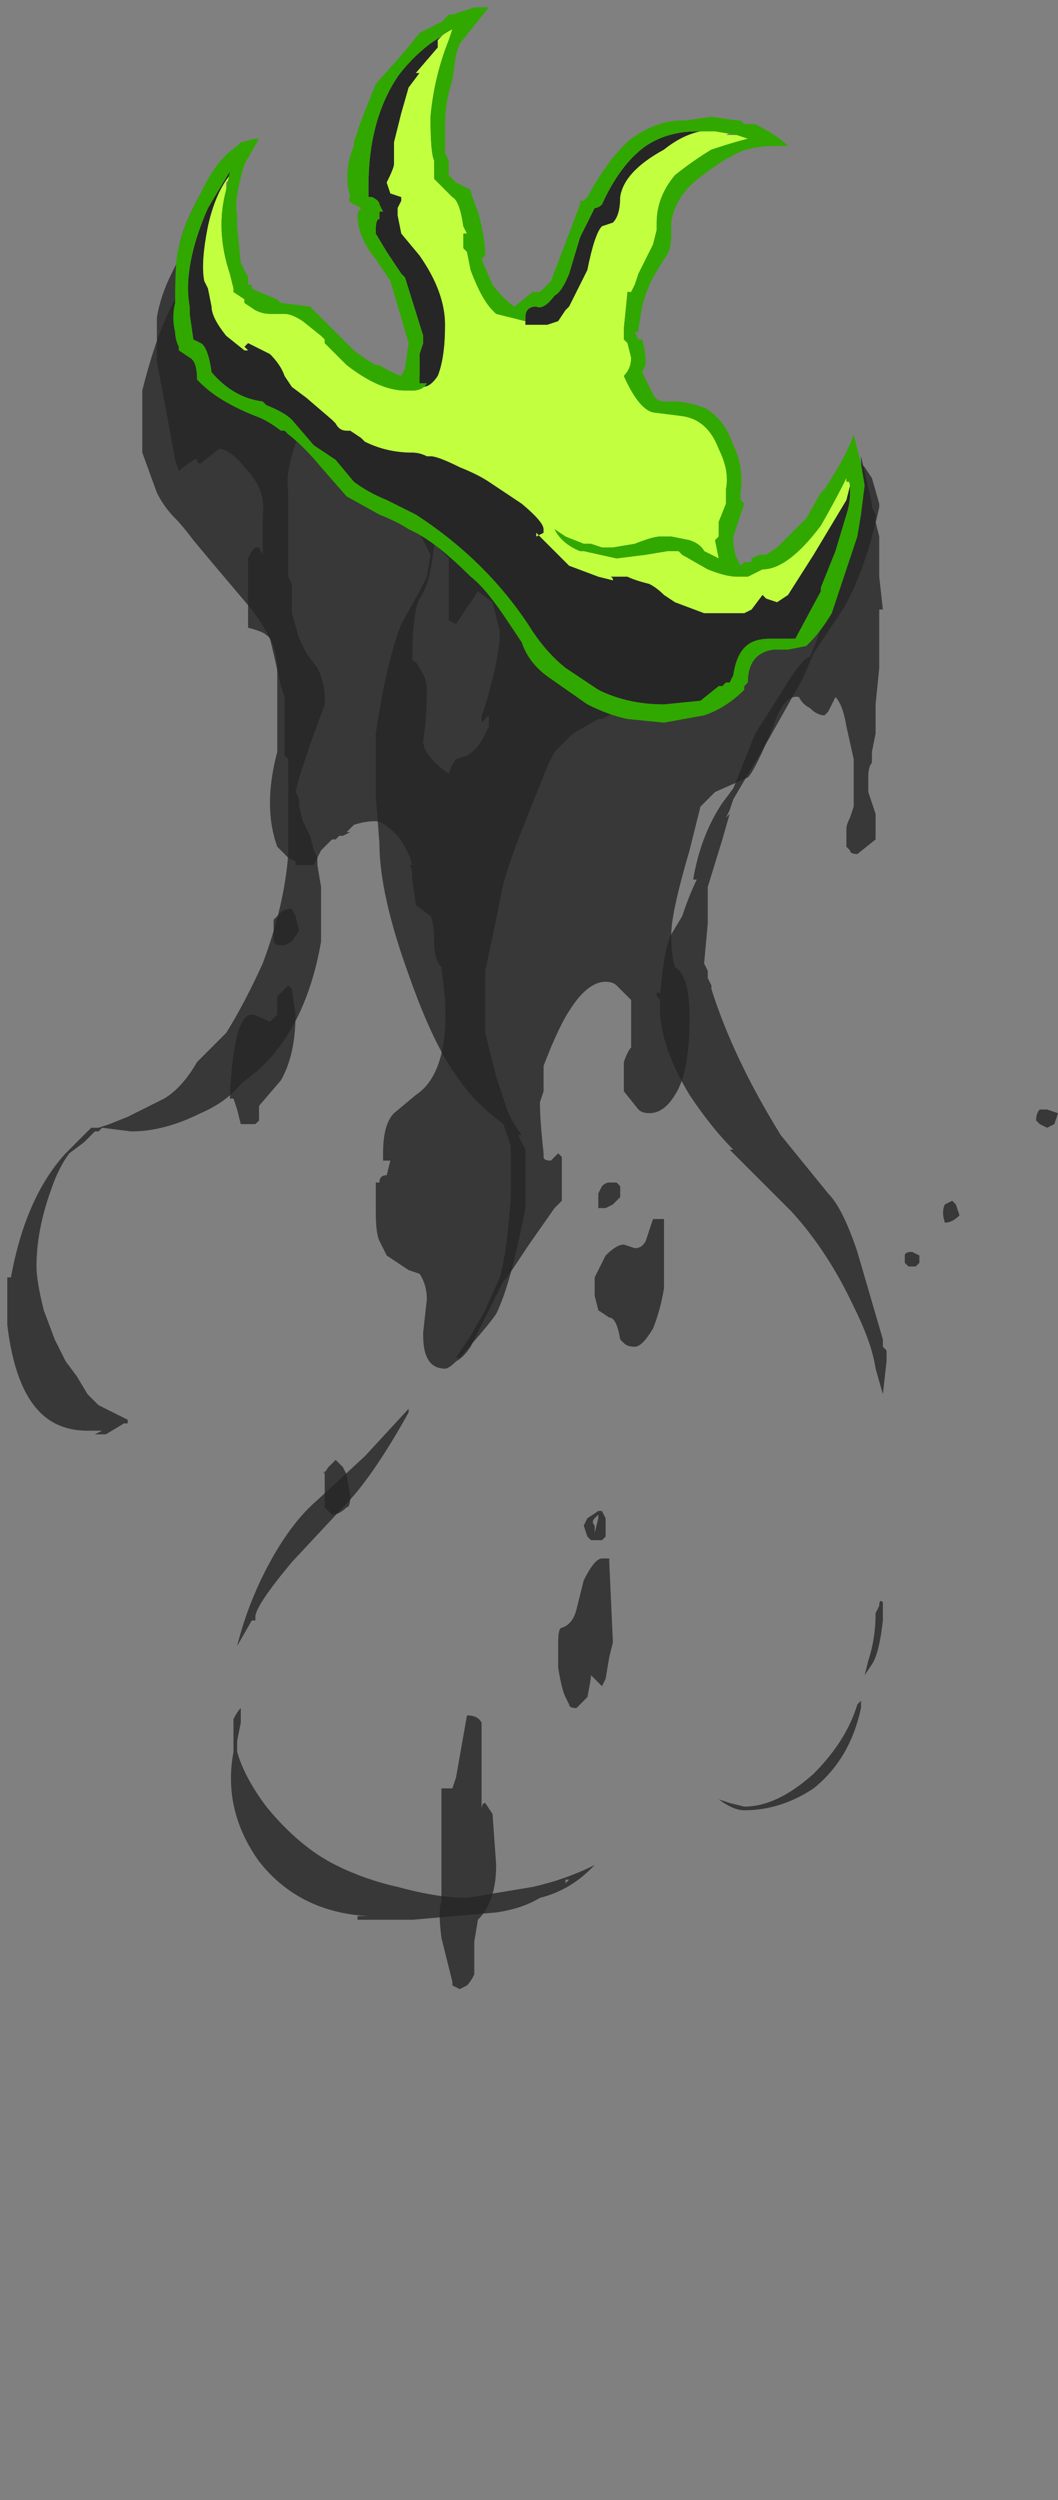 <?xml version="1.0" encoding="UTF-8" standalone="no"?>
<svg xmlns:ffdec="https://www.free-decompiler.com/flash" xmlns:xlink="http://www.w3.org/1999/xlink" ffdec:objectType="frame" height="239.75px" width="101.5px" xmlns="http://www.w3.org/2000/svg">
  <rect width="100%" height="100%" fill="#808080" stroke="none"/>
  <g transform="matrix(1.0, 0.0, 0.0, 1.0, 47.6, 34.3)">
    <use ffdec:characterId="3948" height="9.3" transform="matrix(7.0, 0.0, 0.0, 7.0, -29.4, -31.85)" width="9.05" xlink:href="#shape0"/>
    <use ffdec:characterId="3946" height="20.0" transform="matrix(7.0, 0.0, 0.0, 7.0, -25.55, 9.8)" width="9.0" xlink:href="#shape1"/>
    <use ffdec:characterId="3949" height="27.15" transform="matrix(7.0, 0.0, 0.0, 7.0, -46.9, -33.6)" width="14.4" xlink:href="#shape2"/>
  </g>
  <defs>
    <g id="shape0" transform="matrix(1.0, 0.0, 0.0, 1.0, 4.2, 4.55)">
      <path d="M2.8 -3.1 Q2.55 -3.05 2.3 -2.85 1.75 -2.55 1.7 -2.2 1.7 -1.95 1.6 -1.85 L1.45 -1.8 Q1.35 -1.7 1.25 -1.2 L1.0 -0.7 0.95 -0.65 0.85 -0.5 0.7 -0.45 0.4 -0.45 0.4 -0.55 Q0.4 -0.7 0.55 -0.7 0.65 -0.65 0.8 -0.85 0.9 -0.9 1.0 -1.15 L1.15 -1.65 1.35 -2.05 Q1.4 -2.05 1.45 -2.1 1.7 -2.65 2.05 -2.9 2.35 -3.1 2.75 -3.1 L2.8 -3.1 M3.4 3.5 L3.5 3.45 3.65 3.25 3.7 3.3 3.85 3.35 4.0 3.25 4.35 2.7 4.8 1.95 4.85 1.75 4.85 1.85 Q4.85 2.0 4.8 2.15 L4.65 2.65 4.45 3.15 4.45 3.2 4.1 3.85 3.75 3.85 Q3.6 3.85 3.5 3.9 3.3 4.0 3.25 4.35 L3.2 4.45 3.15 4.45 3.1 4.5 3.05 4.5 2.8 4.7 2.3 4.75 Q1.8 4.75 1.4 4.55 L0.95 4.25 Q0.7 4.05 0.5 3.75 -0.1 2.8 -1.1 2.15 -1.2 2.1 -1.5 1.95 -1.75 1.85 -1.95 1.7 L-2.2 1.4 -2.5 1.2 -2.8 0.85 Q-2.9 0.75 -3.15 0.65 L-3.2 0.6 Q-3.6 0.55 -3.9 0.2 -3.95 -0.15 -4.05 -0.2 L-4.15 -0.25 -4.2 -0.6 -4.2 -0.7 Q-4.3 -1.25 -3.95 -2.05 L-3.65 -2.55 -3.65 -2.5 Q-3.85 -2.25 -3.95 -1.8 -4.05 -1.3 -4.0 -1.05 L-3.95 -0.95 -3.9 -0.7 Q-3.9 -0.55 -3.7 -0.3 L-3.45 -0.1 -3.4 -0.1 -3.45 -0.15 -3.4 -0.2 -3.1 -0.05 Q-2.95 0.1 -2.9 0.25 L-2.8 0.4 -2.6 0.55 -2.25 0.85 -2.2 0.9 Q-2.15 1.0 -2.05 1.0 L-2.0 1.0 -1.85 1.1 -1.8 1.15 Q-1.5 1.3 -1.15 1.3 -1.05 1.3 -0.95 1.35 L-0.9 1.35 Q-0.8 1.35 -0.5 1.5 -0.25 1.6 -0.1 1.7 L0.35 2.0 Q0.65 2.25 0.65 2.35 L0.65 2.4 0.55 2.45 0.55 2.4 1.0 2.85 1.4 3.0 1.6 3.05 Q1.6 3.0 1.55 3.0 L1.8 3.0 Q1.9 3.05 2.1 3.1 2.2 3.15 2.3 3.25 L2.45 3.35 2.85 3.5 3.4 3.5 M-0.75 -4.4 L-0.8 -4.35 -0.8 -4.25 -1.1 -3.9 -1.05 -3.9 -1.2 -3.7 -1.3 -3.35 -1.4 -2.95 -1.4 -2.65 Q-1.4 -2.6 -1.5 -2.4 L-1.45 -2.25 -1.3 -2.2 -1.3 -2.15 -1.35 -2.05 -1.35 -1.95 -1.3 -1.7 -1.05 -1.4 Q-0.7 -0.9 -0.7 -0.45 -0.7 0.0 -0.8 0.25 -0.9 0.4 -1.0 0.4 L-1.05 0.4 -1.1 0.3 -1.05 0.25 -1.05 -0.05 -1.0 -0.2 -1.0 -0.3 -1.25 -1.1 -1.3 -1.15 -1.5 -1.45 -1.65 -1.7 -1.65 -1.75 Q-1.65 -1.9 -1.6 -1.9 L-1.6 -2.0 -1.55 -2.0 -1.6 -2.1 Q-1.6 -2.15 -1.7 -2.2 L-1.75 -2.2 -1.75 -2.35 Q-1.75 -3.25 -1.35 -3.85 -1.1 -4.2 -0.75 -4.4" fill="#262626" fill-rule="evenodd" stroke="none"/>
      <path d="M2.3 -2.85 Q2.55 -3.05 2.8 -3.1 L3.05 -3.15 3.25 -3.1 3.15 -3.05 3.3 -3.05 3.45 -3.0 Q3.25 -2.95 2.95 -2.85 2.7 -2.7 2.45 -2.5 2.2 -2.2 2.2 -1.85 L2.2 -1.75 2.15 -1.55 1.95 -1.15 1.9 -1.0 1.85 -0.9 1.8 -0.9 1.75 -0.4 1.75 -0.25 1.8 -0.2 1.85 0.0 Q1.85 0.15 1.75 0.25 1.95 0.7 2.15 0.75 L2.55 0.8 Q2.9 0.85 3.05 1.25 3.2 1.55 3.15 1.8 L3.15 2.0 3.05 2.25 3.05 2.45 3.0 2.5 3.05 2.75 2.85 2.65 Q2.8 2.55 2.65 2.5 L2.4 2.45 2.25 2.45 Q2.15 2.45 1.9 2.55 L1.6 2.6 1.45 2.6 1.3 2.55 1.2 2.55 0.95 2.45 0.8 2.35 Q0.9 2.55 1.15 2.65 L1.2 2.65 1.65 2.75 2.05 2.7 2.35 2.65 2.5 2.65 2.55 2.7 2.9 2.9 Q3.15 3.0 3.3 3.0 L3.45 3.0 3.65 2.9 Q4.0 2.9 4.45 2.3 4.65 1.95 4.8 1.65 L4.8 1.6 4.85 1.75 4.8 1.95 4.35 2.7 4.0 3.25 3.85 3.35 3.7 3.3 3.65 3.25 3.5 3.45 3.4 3.5 2.85 3.5 2.45 3.35 2.3 3.25 Q2.2 3.15 2.1 3.1 1.9 3.05 1.8 3.0 L1.55 3.0 Q1.6 3.0 1.6 3.05 L1.4 3.0 1.0 2.85 0.55 2.4 0.55 2.45 0.65 2.4 0.65 2.35 Q0.65 2.25 0.35 2.0 L-0.1 1.7 Q-0.25 1.6 -0.5 1.5 -0.8 1.35 -0.9 1.35 L-0.95 1.35 Q-1.05 1.3 -1.15 1.3 -1.5 1.3 -1.8 1.15 L-1.85 1.1 -2.0 1.0 -2.05 1.0 Q-2.15 1.0 -2.2 0.9 L-2.25 0.85 -2.6 0.55 -2.8 0.4 -2.9 0.25 Q-2.95 0.1 -3.1 -0.05 L-3.4 -0.2 -3.45 -0.15 -3.4 -0.1 -3.45 -0.1 -3.7 -0.3 Q-3.9 -0.55 -3.9 -0.7 L-3.95 -0.95 -4.0 -1.05 Q-4.05 -1.3 -3.95 -1.8 -3.85 -2.25 -3.65 -2.5 L-3.6 -2.55 -3.6 -2.5 -3.7 -2.4 -3.7 -2.3 Q-3.85 -1.75 -3.65 -1.15 L-3.6 -0.95 -3.6 -0.9 -3.45 -0.8 -3.45 -0.75 -3.3 -0.65 Q-3.2 -0.6 -3.1 -0.6 L-2.9 -0.6 Q-2.8 -0.6 -2.65 -0.5 L-2.4 -0.3 -2.35 -0.25 -2.35 -0.2 -2.05 0.1 Q-1.6 0.45 -1.25 0.45 L-1.1 0.45 -1.05 0.4 -1.0 0.4 Q-0.9 0.4 -0.8 0.25 -0.7 0.0 -0.7 -0.45 -0.7 -0.9 -1.05 -1.4 L-1.3 -1.7 -1.35 -1.95 -1.35 -2.05 -1.3 -2.15 -1.3 -2.2 -1.45 -2.25 -1.5 -2.4 Q-1.4 -2.6 -1.4 -2.65 L-1.4 -2.95 -1.3 -3.35 -1.2 -3.7 -1.05 -3.9 -1.1 -3.9 -0.8 -4.25 -0.8 -4.35 -0.7 -4.45 -0.6 -4.5 -0.65 -4.35 Q-0.85 -3.85 -0.9 -3.3 -0.9 -2.8 -0.85 -2.7 L-0.85 -2.45 -0.6 -2.2 Q-0.5 -2.15 -0.45 -1.8 L-0.4 -1.7 -0.45 -1.7 -0.45 -1.5 -0.4 -1.45 -0.35 -1.2 Q-0.2 -0.8 -0.05 -0.65 L0.0 -0.6 0.4 -0.5 0.4 -0.45 0.7 -0.45 0.85 -0.5 0.95 -0.65 1.0 -0.7 1.25 -1.2 Q1.35 -1.7 1.45 -1.8 L1.6 -1.85 Q1.7 -1.95 1.7 -2.2 1.75 -2.55 2.3 -2.85" fill="#c1ff3f" fill-rule="evenodd" stroke="none"/>
    </g>
    <g id="shape1" transform="matrix(1.0, 0.0, 0.0, 1.0, 3.65, -1.4)">
      <path d="M5.15 1.65 L5.25 2.0 5.25 2.05 Q5.05 2.95 4.75 3.45 L4.35 4.05 4.2 4.4 3.75 5.2 3.25 6.05 3.2 6.2 3.15 6.3 3.2 6.25 3.1 6.6 2.9 7.25 2.9 7.75 2.85 8.3 2.9 8.4 2.9 8.5 2.95 8.6 2.95 8.65 Q3.25 9.6 3.9 10.65 L4.55 11.45 Q4.75 11.65 4.95 12.25 L5.3 13.45 5.3 13.55 5.35 13.6 5.35 13.75 5.3 14.2 5.2 13.85 Q5.15 13.5 4.9 13.0 4.55 12.25 4.05 11.7 L3.2 10.85 3.25 10.85 Q2.95 10.55 2.65 10.1 2.2 9.35 2.25 8.8 L2.2 8.75 2.2 8.7 2.25 8.7 Q2.3 8.1 2.4 7.9 L2.55 7.65 Q2.65 7.35 2.75 7.15 L2.7 7.15 Q2.8 6.55 3.1 6.1 L3.25 5.9 3.55 5.15 3.9 4.6 Q4.2 4.1 4.3 4.1 4.6 3.4 4.6 3.0 L4.65 2.75 Q4.9 2.3 4.9 1.95 L4.9 1.7 4.85 1.6 4.95 1.4 5.05 1.5 5.15 1.65 M5.0 18.4 L5.0 18.5 Q4.85 19.2 4.35 19.6 3.9 19.9 3.4 19.9 3.25 19.9 3.05 19.75 L3.2 19.8 3.4 19.85 Q3.85 19.85 4.35 19.4 4.8 18.95 4.95 18.45 L5.0 18.4 M5.3 17.05 L5.3 17.3 Q5.25 17.75 5.15 17.9 L5.05 18.05 5.1 17.85 Q5.2 17.55 5.2 17.2 L5.25 17.1 Q5.25 17.0 5.3 17.05 M5.25 17.25 L5.25 17.25" fill="#262626" fill-opacity="0.8" fill-rule="evenodd" stroke="none"/>
      <path d="M-2.1 15.75 L-2.8 16.5 Q-3.3 17.1 -3.3 17.25 L-3.3 17.3 -3.35 17.3 -3.55 17.65 Q-3.4 17.05 -3.1 16.5 -2.8 15.95 -2.45 15.65 L-1.8 15.05 -1.2 14.4 -1.2 14.45 Q-1.7 15.35 -2.1 15.75 M0.95 20.9 L1.0 20.85 0.95 20.85 0.95 20.9 M0.5 20.95 Q0.95 20.85 1.35 20.65 L1.3 20.7 Q1.0 21.0 0.6 21.1 0.35 21.25 0.0 21.3 L-1.15 21.4 -1.9 21.4 -1.9 21.35 -1.75 21.35 Q-2.7 21.3 -3.25 20.6 -3.75 19.9 -3.6 19.1 L-3.6 18.65 Q-3.55 18.55 -3.5 18.5 L-3.5 18.7 -3.55 18.95 -3.55 19.1 Q-3.45 19.45 -3.15 19.85 -2.7 20.4 -2.2 20.65 -1.8 20.85 -1.35 20.95 -0.8 21.1 -0.4 21.1 L0.5 20.95 M1.55 4.85 L1.55 4.9 1.45 4.95 1.4 4.95 1.05 5.15 0.8 5.4 0.7 5.6 0.4 6.35 Q0.2 6.85 0.1 7.2 0.0 7.7 -0.15 8.4 L-0.15 9.25 0.0 9.85 0.15 10.3 Q0.2 10.45 0.35 10.65 L0.3 10.65 0.4 10.85 0.4 11.65 Q0.2 12.7 0.0 13.1 -0.1 13.25 -0.5 13.7 L-0.55 13.7 -0.35 13.4 -0.15 13.05 0.05 12.6 Q0.15 12.25 0.2 11.5 L0.2 10.8 0.1 10.5 Q-0.3 10.2 -0.5 9.9 -0.85 9.45 -1.2 8.45 -1.6 7.35 -1.6 6.65 L-1.65 6.0 -1.65 5.15 Q-1.5 4.15 -1.3 3.65 L-1.05 3.2 -0.95 3.0 -0.9 2.7 Q-1.0 2.5 -1.05 2.4 -1.15 2.25 -1.4 2.2 L-1.4 2.15 -1.3 2.15 Q-1.15 2.15 -1.0 2.3 L-0.8 2.5 -0.75 2.4 -0.55 2.6 0.05 3.3 Q0.2 3.45 0.65 4.05 0.85 4.25 1.0 4.4 L0.95 4.5 1.15 4.6 Q1.45 4.7 1.45 4.85 L1.55 4.85" fill="#262626" fill-opacity="0.8" fill-rule="evenodd" stroke="none"/>
    </g>
    <g id="shape2" transform="matrix(1.0, 0.0, 0.0, 1.0, 6.7, 4.8)">
      <path d="M-4.0 -0.1 L-3.95 0.15 Q-3.65 0.5 -3.2 0.75 L-2.7 1.05 Q-2.9 1.55 -2.85 1.85 L-2.85 2.4 Q-2.85 2.45 -2.85 2.55 L-2.85 3.0 -2.8 3.1 -2.8 3.5 -2.7 3.85 -2.6 4.05 -2.45 4.25 Q-2.35 4.45 -2.35 4.65 L-2.35 4.75 -2.55 5.3 -2.7 5.75 -2.75 5.95 Q-2.7 6.0 -2.7 6.15 L-2.65 6.35 -2.55 6.55 -2.5 6.75 -2.45 6.85 -2.45 6.95 -2.4 7.25 -2.4 8.0 Q-2.6 9.15 -3.25 9.75 L-3.5 9.95 Q-3.7 10.2 -4.05 10.35 -4.55 10.6 -5.0 10.6 L-5.4 10.55 -5.45 10.6 -5.5 10.6 -5.65 10.75 -5.85 10.9 Q-6.0 11.1 -6.1 11.4 -6.3 11.95 -6.3 12.45 -6.3 12.65 -6.2 13.05 L-6.05 13.45 -5.9 13.75 -5.75 13.95 -5.6 14.2 -5.45 14.35 -5.05 14.55 -5.05 14.6 -5.1 14.6 -5.35 14.75 -5.5 14.75 -5.4 14.7 -5.6 14.7 Q-6.0 14.7 -6.25 14.45 -6.6 14.1 -6.7 13.25 L-6.7 12.6 -6.65 12.6 Q-6.45 11.5 -5.9 10.9 L-5.55 10.55 -5.45 10.55 -5.3 10.5 -5.05 10.4 -4.55 10.15 Q-4.3 10.0 -4.1 9.65 L-3.7 9.25 Q-3.45 8.85 -3.2 8.3 -2.9 7.5 -2.85 6.8 L-2.85 5.5 -2.9 5.45 -2.9 4.65 -2.95 4.5 Q-3.05 4.05 -3.1 3.85 -3.2 3.65 -3.35 3.45 L-3.9 2.8 -4.15 2.5 Q-4.3 2.3 -4.4 2.2 -4.55 2.05 -4.65 1.85 L-4.85 1.3 -4.85 0.45 Q-4.65 -0.35 -4.4 -0.8 L-4.25 -1.0 -4.2 -0.75 -4.2 -0.3 -4.0 -0.1" fill="#262626" fill-opacity="0.8" fill-rule="evenodd" stroke="none"/>
      <path d="M0.9 17.4 Q1.05 17.35 1.1 17.15 L1.2 16.75 Q1.35 16.45 1.45 16.45 L1.55 16.45 1.55 16.5 1.6 17.6 1.55 17.8 1.5 18.1 1.45 18.2 1.3 18.05 Q1.3 18.1 1.25 18.35 L1.1 18.5 Q1.0 18.5 1.0 18.45 L0.95 18.35 Q0.9 18.25 0.85 17.95 L0.85 17.6 Q0.85 17.4 0.9 17.4 M1.4 15.85 L1.35 15.9 Q1.3 15.95 1.35 16.0 L1.35 16.1 1.4 15.9 1.4 15.85 M1.45 15.8 L1.5 15.9 1.5 16.15 1.45 16.2 1.3 16.2 1.25 16.15 1.2 16.0 1.25 15.9 1.4 15.8 1.45 15.8 M6.15 11.6 L6.25 11.55 6.3 11.6 6.35 11.75 Q6.25 11.85 6.15 11.85 6.1 11.7 6.15 11.6 M7.55 10.3 L7.7 10.35 7.65 10.5 7.55 10.55 7.45 10.5 7.4 10.45 Q7.4 10.35 7.45 10.3 L7.55 10.3 M5.7 12.25 L5.8 12.3 5.8 12.4 5.75 12.45 5.65 12.45 5.6 12.4 5.6 12.3 Q5.6 12.25 5.7 12.25 M1.5 12.3 Q1.65 12.15 1.75 12.15 L1.9 12.2 Q2.0 12.2 2.05 12.1 L2.15 11.8 2.3 11.8 2.3 12.75 Q2.25 13.05 2.15 13.3 2.0 13.55 1.9 13.55 1.8 13.55 1.75 13.5 L1.7 13.45 Q1.65 13.15 1.55 13.15 L1.4 13.05 1.35 12.85 1.35 12.6 1.5 12.3 M1.45 11.35 Q1.5 11.3 1.55 11.3 L1.65 11.3 1.7 11.35 1.7 11.5 1.6 11.6 1.5 11.65 1.4 11.65 1.4 11.45 1.45 11.35 M-0.4 18.6 Q-0.25 18.6 -0.2 18.7 L-0.2 19.9 Q-0.2 19.8 -0.15 19.8 L-0.05 19.95 0.0 20.65 Q0.0 21.15 -0.25 21.4 L-0.3 21.7 -0.3 22.15 Q-0.35 22.25 -0.4 22.3 L-0.5 22.35 -0.6 22.3 -0.6 22.25 -0.75 21.65 Q-0.8 21.25 -0.75 21.15 L-0.75 20.7 Q-0.75 20.65 -0.75 19.6 L-0.6 19.6 -0.55 19.45 -0.4 18.6 M-2.35 15.75 L-2.35 15.25 Q-2.4 15.35 -2.3 15.2 -2.25 15.15 -2.2 15.1 L-2.1 15.2 -2.05 15.3 -2.0 15.6 Q-2.0 15.75 -2.05 15.75 -2.15 15.85 -2.25 15.85 L-2.35 15.75 M-2.85 8.6 L-2.8 8.65 -2.75 9.0 Q-2.75 9.55 -2.95 9.9 L-3.25 10.25 -3.25 10.45 -3.3 10.5 -3.5 10.5 -3.55 10.3 -3.6 10.15 -3.65 10.15 Q-3.6 9.0 -3.35 9.0 -3.3 9.0 -3.1 9.1 L-3.0 9.0 -3.0 8.75 -2.85 8.6 M-2.7 7.85 L-2.8 8.0 -2.9 8.05 -3.0 8.05 -3.05 8.0 -3.05 7.7 -2.95 7.6 Q-2.9 7.55 -2.8 7.55 L-2.75 7.65 -2.7 7.85 M-0.05 3.35 L-0.25 3.2 -0.55 3.65 -0.65 3.6 -0.65 2.75 -0.85 2.55 Q-0.9 3.1 -1.05 3.3 -1.15 3.5 -1.15 4.15 -1.1 4.15 -1.05 4.25 -0.95 4.4 -0.95 4.55 -0.95 4.95 -1.0 5.25 -1.0 5.45 -0.65 5.7 -0.6 5.55 -0.55 5.5 L-0.4 5.45 Q-0.3 5.4 -0.2 5.25 L-0.1 5.05 -0.1 4.9 -0.2 5.0 -0.2 4.9 Q-0.15 4.8 -0.05 4.4 0.05 4.0 0.05 3.75 L-0.05 3.35 M-4.05 -2.25 L-4.0 -2.35 Q-4.15 -2.05 -4.2 -1.7 -4.3 -1.35 -4.2 -1.1 -4.2 -0.9 -4.2 -0.7 L-4.2 -0.6 -4.15 -0.25 -4.05 -0.2 Q-3.95 -0.15 -3.9 0.2 -3.6 0.55 -3.2 0.6 L-3.15 0.65 Q-2.9 0.75 -2.8 0.85 L-2.5 1.2 -2.2 1.4 -1.95 1.7 Q-1.75 1.85 -1.5 1.95 -1.2 2.1 -1.1 2.15 -0.1 2.8 0.5 3.75 0.7 4.05 0.95 4.25 L1.4 4.55 Q1.8 4.75 2.3 4.75 L2.8 4.7 3.05 4.5 3.1 4.5 3.15 4.45 3.2 4.45 3.25 4.35 Q3.3 4.0 3.5 3.9 3.6 3.85 3.75 3.85 L4.1 3.85 4.45 3.2 4.45 3.15 4.65 2.65 4.8 2.15 Q4.85 2.0 4.85 1.85 L4.85 1.8 5.0 1.45 5.0 1.35 5.15 2.0 5.15 2.05 5.2 2.15 5.2 2.25 5.25 2.45 5.25 3.0 5.3 3.45 5.25 3.45 5.25 4.25 5.2 4.75 5.2 5.15 5.15 5.4 5.15 5.55 Q5.1 5.6 5.1 5.75 L5.1 5.95 5.2 6.25 5.2 6.6 4.95 6.8 Q4.85 6.8 4.85 6.75 L4.8 6.7 4.8 6.45 Q4.8 6.4 4.85 6.3 L4.9 6.15 4.9 5.5 4.8 5.05 Q4.75 4.75 4.65 4.65 L4.55 4.85 4.5 4.9 Q4.4 4.9 4.3 4.8 4.2 4.75 4.15 4.65 3.95 4.6 3.8 5.05 3.55 5.65 3.45 5.75 L3.0 5.95 2.8 6.15 2.65 6.75 Q2.4 7.6 2.4 7.9 2.4 8.2 2.45 8.35 2.65 8.45 2.65 9.05 2.65 9.8 2.45 10.1 2.3 10.35 2.1 10.35 2.0 10.35 1.95 10.3 L1.75 10.05 1.75 9.65 Q1.8 9.5 1.85 9.45 L1.85 8.8 1.65 8.6 Q1.6 8.55 1.5 8.55 1.25 8.55 1.0 8.95 0.9 9.1 0.75 9.45 L0.65 9.7 0.65 10.05 0.6 10.2 Q0.6 10.45 0.65 10.9 L0.65 10.95 Q0.65 11.0 0.75 11.0 L0.85 10.9 0.9 10.95 0.9 11.55 0.8 11.65 0.45 12.15 0.15 12.6 0.1 12.65 0.0 12.85 Q-0.3 13.45 -0.35 13.55 -0.45 13.7 -0.55 13.75 -0.65 13.85 -0.7 13.85 -1.0 13.85 -1.0 13.4 L-1.0 13.35 -0.95 12.9 Q-0.95 12.7 -1.05 12.55 L-1.2 12.5 -1.5 12.3 -1.6 12.1 Q-1.65 12.0 -1.65 11.7 L-1.65 11.3 -1.6 11.3 Q-1.6 11.2 -1.5 11.2 L-1.45 11.0 -1.55 11.0 -1.55 10.9 Q-1.55 10.5 -1.4 10.35 L-1.1 10.1 Q-0.65 9.8 -0.7 8.8 L-0.75 8.35 Q-0.85 8.25 -0.85 8.0 -0.85 7.75 -0.9 7.65 L-1.1 7.5 -1.15 7.15 Q-1.15 6.95 -1.2 6.95 L-1.15 6.95 Q-1.2 6.75 -1.35 6.55 -1.55 6.35 -1.65 6.35 -1.8 6.35 -1.95 6.4 L-2.05 6.5 -2.0 6.5 -2.1 6.55 -2.15 6.55 -2.2 6.6 -2.25 6.6 -2.4 6.75 -2.5 6.95 -2.75 6.95 -2.75 6.9 -2.85 6.85 -3.0 6.7 Q-3.2 6.15 -3.0 5.4 L-3.0 4.2 Q-3.05 3.85 -3.15 3.8 -3.2 3.75 -3.4 3.7 L-3.4 2.75 -3.35 2.65 -3.3 2.6 -3.25 2.6 -3.2 2.7 -3.2 2.15 Q-3.15 1.8 -3.45 1.5 -3.65 1.25 -3.8 1.25 L-4.05 1.45 Q-4.1 1.45 -4.1 1.4 -4.1 1.35 -4.35 1.55 L-4.4 1.4 -4.5 0.85 -4.65 0.05 -4.65 -0.55 Q-4.6 -0.85 -4.45 -1.15 L-4.35 -1.35 -4.35 -1.5 Q-4.3 -1.8 -4.05 -2.25" fill="#262626" fill-opacity="0.8" fill-rule="evenodd" stroke="none"/>
      <path d="M2.75 -3.1 Q2.35 -3.1 2.05 -2.9 1.7 -2.65 1.45 -2.1 1.4 -2.05 1.35 -2.05 L1.15 -1.65 1.0 -1.15 Q0.9 -0.9 0.8 -0.85 0.65 -0.65 0.55 -0.7 0.4 -0.7 0.4 -0.55 L0.4 -0.5 0.0 -0.6 -0.05 -0.65 Q-0.2 -0.8 -0.35 -1.2 L-0.4 -1.45 -0.45 -1.5 -0.45 -1.7 -0.4 -1.7 -0.45 -1.8 Q-0.5 -2.15 -0.6 -2.2 L-0.85 -2.45 -0.85 -2.7 Q-0.9 -2.8 -0.9 -3.3 -0.85 -3.85 -0.65 -4.35 L-0.6 -4.5 Q-1.05 -4.25 -1.35 -3.85 -1.75 -3.25 -1.75 -2.35 L-1.75 -2.2 -1.7 -2.2 Q-1.6 -2.15 -1.6 -2.1 L-1.55 -2.0 -1.6 -2.0 -1.6 -1.9 Q-1.65 -1.9 -1.65 -1.75 L-1.65 -1.7 -1.5 -1.45 -1.3 -1.15 -1.25 -1.1 -1.0 -0.3 -1.0 -0.2 -1.05 -0.05 -1.05 0.35 -0.95 0.35 Q-1.0 0.45 -1.15 0.45 L-1.25 0.45 Q-1.6 0.45 -2.05 0.1 L-2.35 -0.2 -2.35 -0.25 -2.4 -0.3 -2.65 -0.5 Q-2.8 -0.6 -2.9 -0.6 L-3.1 -0.6 Q-3.2 -0.6 -3.3 -0.65 L-3.45 -0.75 -3.45 -0.8 -3.6 -0.9 -3.6 -0.95 -3.65 -1.15 Q-3.85 -1.75 -3.7 -2.3 L-3.65 -2.55 -3.95 -2.05 Q-4.3 -1.25 -4.2 -0.7 L-4.2 -0.6 -4.15 -0.25 -4.05 -0.2 Q-3.95 -0.15 -3.9 0.2 -3.6 0.55 -3.2 0.6 L-3.15 0.65 Q-2.9 0.75 -2.8 0.85 L-2.5 1.2 -2.2 1.4 -1.95 1.7 Q-1.75 1.85 -1.5 1.95 -1.2 2.1 -1.1 2.15 -0.1 2.8 0.5 3.75 0.7 4.05 0.95 4.25 L1.4 4.55 Q1.8 4.75 2.3 4.75 L2.8 4.7 3.05 4.5 3.1 4.5 3.15 4.45 3.2 4.45 3.25 4.35 Q3.3 4.0 3.5 3.9 3.6 3.85 3.75 3.85 L4.1 3.85 4.45 3.2 4.45 3.15 4.65 2.65 4.8 2.15 Q4.85 2.0 4.85 1.85 L4.85 1.7 4.8 1.7 4.8 1.65 Q4.65 1.95 4.45 2.3 4.0 2.9 3.65 2.9 L3.45 3.0 3.3 3.0 Q3.15 3.0 2.9 2.9 L2.55 2.7 2.5 2.65 2.35 2.65 2.05 2.7 1.65 2.75 1.2 2.65 1.15 2.65 Q0.9 2.55 0.8 2.35 L0.95 2.45 1.2 2.55 1.3 2.55 1.45 2.6 1.6 2.6 1.9 2.55 Q2.15 2.45 2.25 2.45 L2.4 2.45 2.65 2.5 Q2.8 2.55 2.85 2.65 L3.05 2.75 3.0 2.5 3.05 2.45 3.05 2.25 3.15 2.0 3.15 1.8 Q3.2 1.55 3.05 1.25 2.9 0.85 2.55 0.8 L2.15 0.75 Q1.95 0.7 1.75 0.25 1.85 0.15 1.85 0.0 L1.8 -0.2 1.75 -0.25 1.75 -0.4 1.8 -0.9 1.85 -0.9 1.9 -1.0 1.95 -1.15 2.15 -1.55 2.2 -1.75 2.2 -1.85 Q2.2 -2.2 2.45 -2.5 2.7 -2.7 2.95 -2.85 3.25 -2.95 3.45 -3.0 L3.3 -3.05 3.0 -3.1 2.75 -3.1 M2.55 -3.25 L2.6 -3.25 2.95 -3.3 3.3 -3.25 3.35 -3.25 3.4 -3.2 3.55 -3.2 Q3.85 -3.05 4.0 -2.9 L3.85 -2.9 Q3.5 -2.9 3.3 -2.8 3.1 -2.7 2.9 -2.55 2.45 -2.25 2.4 -1.85 L2.4 -1.7 Q2.4 -1.45 2.3 -1.35 L2.15 -1.1 Q2.05 -0.9 2.0 -0.7 L1.95 -0.4 1.95 -0.35 1.9 -0.35 1.95 -0.25 2.0 -0.25 Q2.05 -0.1 2.05 0.1 L2.0 0.2 2.15 0.5 Q2.2 0.6 2.3 0.6 L2.5 0.6 Q2.85 0.65 2.95 0.75 3.15 0.9 3.25 1.2 3.4 1.5 3.35 1.85 L3.35 1.95 3.4 2.0 3.25 2.45 Q3.25 2.65 3.3 2.75 L3.35 2.85 3.4 2.8 3.5 2.8 3.5 2.75 3.6 2.7 3.7 2.7 3.85 2.6 4.25 2.2 4.45 1.85 4.5 1.8 Q4.8 1.35 4.9 1.05 L5.0 1.45 5.05 1.75 5.0 2.15 4.95 2.45 4.6 3.5 Q4.45 3.75 4.3 3.9 L4.25 3.95 4.0 4.0 3.8 4.0 Q3.45 4.05 3.45 4.45 L3.4 4.5 3.4 4.55 Q3.15 4.8 2.85 4.9 L2.3 5.0 1.8 4.95 Q1.55 4.9 1.25 4.75 L0.75 4.4 Q0.45 4.2 0.35 3.9 L0.15 3.6 Q-0.15 3.15 -0.35 3.0 -0.85 2.5 -1.2 2.35 -1.35 2.25 -1.6 2.15 L-2.05 1.9 -2.4 1.5 Q-2.65 1.2 -2.85 1.05 L-2.9 1.0 -2.95 1.0 Q-3.15 0.85 -3.3 0.8 -3.8 0.6 -4.05 0.35 L-4.1 0.3 Q-4.1 0.05 -4.2 0.0 L-4.35 -0.1 -4.35 -0.15 Q-4.4 -0.25 -4.4 -0.35 -4.45 -0.55 -4.4 -0.75 -4.4 -1.4 -4.35 -1.5 -4.3 -1.8 -4.05 -2.25 -3.85 -2.7 -3.55 -2.9 L-3.5 -2.95 -3.3 -3.0 -3.25 -3.0 -3.45 -2.65 Q-3.6 -2.15 -3.55 -1.95 L-3.55 -1.8 -3.5 -1.3 -3.4 -1.1 -3.4 -1.0 -3.35 -1.0 -3.35 -0.95 -3.25 -0.9 -3.0 -0.8 -2.95 -0.75 -2.55 -0.7 -1.95 -0.1 Q-1.75 0.05 -1.65 0.1 L-1.6 0.1 Q-1.45 0.2 -1.3 0.25 L-1.25 0.15 -1.2 -0.2 -1.45 -1.05 -1.65 -1.35 Q-1.9 -1.65 -1.9 -1.95 -1.9 -2.0 -1.85 -2.05 L-1.95 -2.1 Q-2.05 -2.15 -2.0 -2.2 -2.1 -2.55 -1.95 -2.9 L-1.95 -2.95 -1.85 -3.25 -1.65 -3.75 -1.25 -4.2 -1.05 -4.45 -0.75 -4.6 -0.65 -4.7 -0.6 -4.7 -0.3 -4.8 -0.1 -4.8 -0.5 -4.3 -0.55 -4.15 -0.6 -3.8 Q-0.7 -3.5 -0.7 -3.2 L-0.7 -2.8 -0.65 -2.7 -0.65 -2.5 Q-0.6 -2.45 -0.55 -2.4 L-0.35 -2.3 Q-0.35 -2.25 -0.25 -2.0 -0.15 -1.65 -0.15 -1.4 L-0.2 -1.35 -0.05 -1.0 Q0.1 -0.8 0.25 -0.7 L0.5 -0.9 0.6 -0.9 0.75 -1.05 1.15 -2.1 1.15 -2.15 1.2 -2.15 1.25 -2.2 Q1.55 -2.75 1.85 -3.0 2.2 -3.25 2.55 -3.25" fill="#31a800" fill-rule="evenodd" stroke="none"/>
    </g>
  </defs>
</svg>
